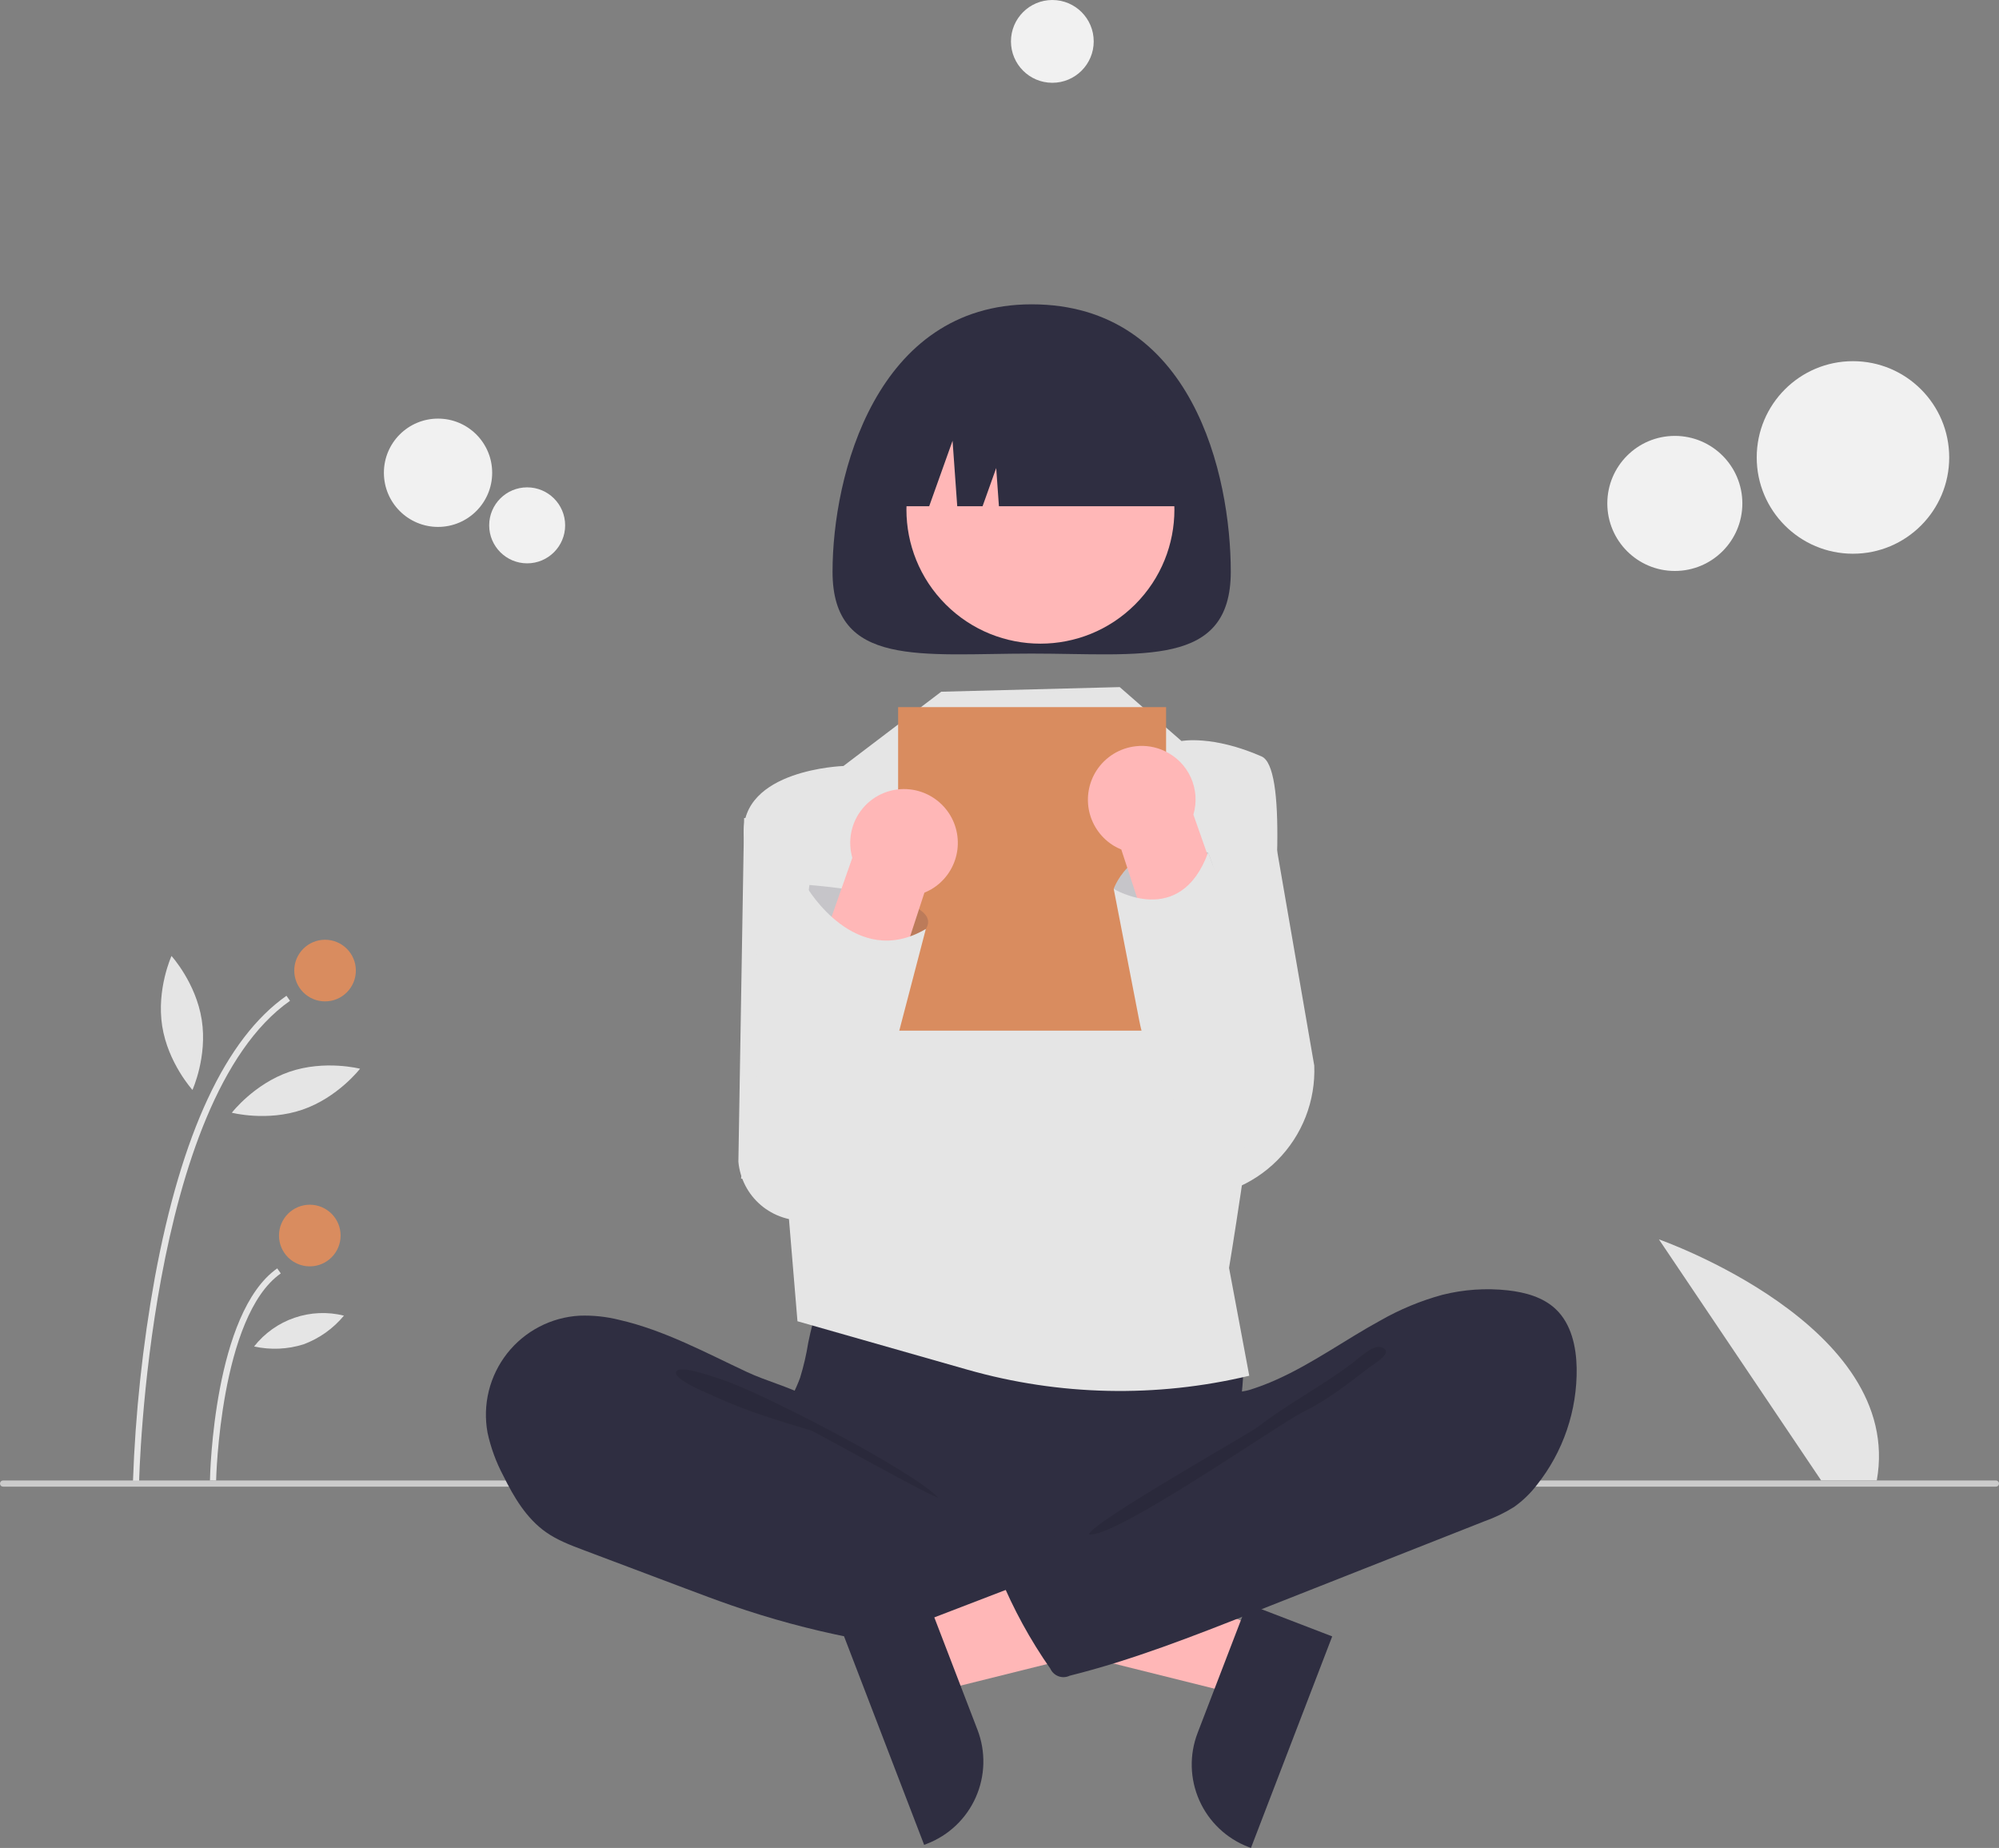 <svg width="119" height="110" viewBox="0 0 119 110" fill="none" xmlns="http://www.w3.org/2000/svg">
<rect x="0" y="0" width="119" height="110" fill="#808080" stroke="none"/>
<g clip-path="url(#clip0_4_233)">
<path d="M108.415 88.127L98.755 73.775C98.755 73.775 113.384 78.883 111.724 88.127H108.415Z" fill="#E5E5E5"/>
<path d="M8.281 88.223L7.914 88.216C8.056 84.137 8.491 80.074 9.216 76.058C10.802 67.46 13.439 61.813 17.053 59.274L17.264 59.574C8.82 65.504 8.285 87.996 8.281 88.223Z" fill="#E5E5E5"/>
<path d="M12.865 88.135L12.498 88.128C12.506 87.722 12.735 78.148 16.503 75.502L16.714 75.802C13.098 78.341 12.867 88.037 12.865 88.135Z" fill="#E5E5E5"/>
<path d="M19.35 59.608C20.363 59.608 21.184 58.786 21.184 57.773C21.184 56.761 20.363 55.939 19.35 55.939C18.337 55.939 17.517 56.761 17.517 57.773C17.517 58.786 18.337 59.608 19.35 59.608Z" fill="#D98C5F"/>
<path d="M18.442 75.381C19.455 75.381 20.276 74.559 20.276 73.546C20.276 72.534 19.455 71.712 18.442 71.712C17.43 71.712 16.608 72.534 16.608 73.546C16.608 74.559 17.43 75.381 18.442 75.381Z" fill="#D98C5F"/>
<path d="M12.01 60.707C12.355 62.909 11.457 64.878 11.457 64.878C11.457 64.878 10 63.277 9.655 61.076C9.311 58.874 10.209 56.905 10.209 56.905C10.209 56.905 11.666 58.505 12.01 60.707Z" fill="#E5E5E5"/>
<path d="M18.004 66.054C15.896 66.777 13.801 66.236 13.801 66.236C13.801 66.236 15.123 64.522 17.23 63.799C19.338 63.076 21.433 63.617 21.433 63.617C21.433 63.617 20.111 65.331 18.004 66.054Z" fill="#E5E5E5"/>
<path d="M18.071 80.022C17.118 80.322 16.102 80.366 15.126 80.15C15.746 79.361 16.58 78.767 17.529 78.442C18.478 78.116 19.501 78.072 20.475 78.314C19.837 79.085 19.008 79.674 18.071 80.022Z" fill="#E5E5E5"/>
<path d="M118.817 88.494H0.183C0.135 88.494 0.088 88.475 0.054 88.441C0.019 88.406 0 88.359 0 88.311C0 88.262 0.019 88.216 0.054 88.181C0.088 88.147 0.135 88.127 0.183 88.127H118.817C118.865 88.127 118.912 88.147 118.946 88.181C118.981 88.216 119 88.262 119 88.311C119 88.359 118.981 88.406 118.946 88.441C118.912 88.475 118.865 88.494 118.817 88.494Z" fill="#CBCBCB"/>
<path d="M75.139 96.949L73.639 100.855L57.866 96.925L60.08 91.162L75.139 96.949Z" fill="#FFB7B7"/>
<path d="M79.306 97.408L74.469 110L74.31 109.939C73.011 109.439 71.963 108.444 71.397 107.172C70.831 105.899 70.793 104.454 71.293 103.155L71.293 103.154L74.247 95.463L79.306 97.408Z" fill="#2F2E41"/>
<path d="M51.171 48.051L44.297 48.695L43.956 69.153C44.047 70.155 44.527 71.082 45.293 71.735C46.059 72.388 47.051 72.715 48.055 72.646L52.413 72.345L51.171 48.051Z" fill="#E5E5E5"/>
<path d="M75.404 47.044L70.701 46.984L70.422 71.292C71.462 71.326 72.497 71.146 73.463 70.763C74.43 70.38 75.308 69.802 76.041 69.064C76.774 68.327 77.348 67.446 77.726 66.477C78.104 65.508 78.278 64.471 78.238 63.432L75.404 47.044Z" fill="#E5E5E5"/>
<path d="M48.114 79.927C48.002 80.632 47.84 81.328 47.63 82.01C47.392 82.678 47.026 83.295 46.809 83.97C46.117 86.12 47.076 88.516 48.608 90.176C49.936 91.609 51.65 92.627 53.544 93.108C54.926 93.455 56.362 93.505 57.786 93.554C61.729 93.687 65.773 93.807 69.509 92.54C70.689 92.129 71.829 91.611 72.915 90.992C73.257 90.829 73.559 90.591 73.798 90.296C74.083 89.89 74.12 89.364 74.117 88.868C74.109 87.196 73.77 85.533 73.85 83.863C73.895 82.938 74.068 82.014 73.983 81.091C73.865 80.044 73.427 79.059 72.727 78.271C72.028 77.482 71.102 76.929 70.077 76.688C69.017 76.46 67.918 76.584 66.839 76.688C64.038 76.957 61.225 77.083 58.412 77.065C55.537 77.046 52.68 76.607 49.819 76.561C48.973 76.548 48.99 76.809 48.721 77.628C48.473 78.381 48.27 79.149 48.114 79.927Z" fill="#2F2E41"/>
<path d="M36.872 78.568C36.099 78.374 35.303 78.289 34.506 78.317C33.669 78.363 32.851 78.587 32.108 78.974C31.364 79.361 30.711 79.901 30.192 80.56C29.674 81.219 29.301 81.981 29.099 82.794C28.898 83.608 28.872 84.456 29.023 85.281C29.216 86.174 29.532 87.036 29.961 87.843C30.588 89.117 31.341 90.388 32.502 91.204C33.182 91.682 33.968 91.98 34.746 92.272L40.864 94.578C41.764 94.917 42.664 95.256 43.574 95.571C48.14 97.15 52.901 98.097 57.725 98.385C59.194 98.472 60.685 98.497 62.118 98.162C62.459 98.083 62.821 97.964 63.018 97.676C63.135 97.473 63.204 97.245 63.219 97.012L63.596 94.375C63.649 94.004 63.7 93.613 63.564 93.264C63.391 92.821 62.959 92.542 62.547 92.305C58.524 89.994 53.828 88.719 50.442 85.548C49.645 84.801 48.978 83.618 48.009 83.11C46.911 82.535 45.618 82.207 44.483 81.677C42.001 80.518 39.562 79.187 36.872 78.568Z" fill="#2F2E41"/>
<path opacity="0.1" d="M42.98 82.123C45.143 82.8 54.274 87.496 55.839 89.136C55.629 89.212 48.511 85.222 48.298 85.158C46.356 84.575 44.404 83.988 42.561 83.135C42.19 82.964 40.151 82.157 40.244 81.689C40.348 81.161 42.596 82.002 42.98 82.123Z" fill="black"/>
<path d="M56.032 41.175L50.209 45.597C50.209 45.597 44.065 45.79 44.273 49.718C44.48 53.647 46.94 72.248 46.94 72.248L47.473 78.648L57.593 81.532C63.061 83.09 68.838 83.214 74.368 81.892L73.165 75.471C73.165 75.471 78.035 46.311 75.101 45.027C72.168 43.743 70.334 44.11 70.334 44.11L66.657 40.9L56.032 41.175Z" fill="#E5E5E5"/>
<path d="M73.268 34.032C73.268 39.773 67.961 38.905 61.414 38.905C54.868 38.905 49.561 39.773 49.561 34.032C49.561 28.291 52.153 18.115 61.414 18.115C70.995 18.115 73.268 28.291 73.268 34.032Z" fill="#2F2E41"/>
<path d="M67.576 35.978C70.691 32.862 70.691 27.81 67.576 24.695C64.461 21.579 59.411 21.579 56.296 24.695C53.181 27.81 53.181 32.862 56.296 35.978C59.411 39.093 64.461 39.093 67.576 35.978Z" fill="#FFB7B7"/>
<path d="M52.159 30.134H55.314L56.706 26.236L56.984 30.134H58.492L59.304 27.86L59.466 30.134H70.67C70.67 27.894 69.78 25.746 68.197 24.162C66.613 22.578 64.466 21.688 62.226 21.688H60.603C58.363 21.688 56.216 22.578 54.632 24.162C53.049 25.746 52.159 27.894 52.159 30.134Z" fill="#2F2E41"/>
<path d="M69.417 42.092H53.465V61.35H69.417V42.092Z" fill="#D98C5F"/>
<path d="M54.344 96.766L55.844 100.671L71.618 96.742L69.404 90.978L54.344 96.766Z" fill="#FFB7B7"/>
<path d="M55.236 95.28L58.191 102.971L58.191 102.971C58.69 104.271 58.652 105.716 58.087 106.988C57.521 108.261 56.473 109.256 55.173 109.755L55.014 109.817L50.177 97.224L55.236 95.28Z" fill="#2F2E41"/>
<path d="M85.873 77.073C87.141 76.756 88.454 76.666 89.753 76.808C90.79 76.923 91.858 77.211 92.615 77.929C93.537 78.803 93.833 80.155 93.858 81.425C93.898 83.954 93.06 86.42 91.485 88.399C91.1 88.9 90.643 89.34 90.128 89.706C89.573 90.053 88.981 90.338 88.363 90.556L74.661 95.962C71.056 97.385 67.439 98.811 63.679 99.748C63.475 99.847 63.239 99.861 63.025 99.786C62.811 99.711 62.635 99.554 62.536 99.35C62.533 99.343 62.53 99.337 62.527 99.331C61.327 97.615 60.32 95.773 59.524 93.836C59.487 93.79 59.461 93.735 59.448 93.677C59.436 93.619 59.438 93.559 59.454 93.501C59.47 93.444 59.5 93.392 59.541 93.348C59.581 93.305 59.632 93.272 59.688 93.252L69.379 87.682C70.074 87.283 70.776 86.879 71.352 86.323C71.771 85.917 72.114 85.439 72.365 84.912C72.566 84.493 72.584 83.502 72.841 83.192C73.092 82.888 73.952 82.864 74.349 82.745C74.908 82.573 75.457 82.366 75.99 82.124C78.158 81.154 80.088 79.744 82.167 78.608C83.332 77.942 84.578 77.426 85.873 77.073Z" fill="#2F2E41"/>
<path opacity="0.1" d="M80.379 81.233C78.714 82.484 76.558 83.634 74.908 84.918C74.345 85.356 64.956 90.636 64.823 91.337C66.363 91.597 76.17 84.734 77.573 84.049C78.976 83.364 80.22 82.398 81.453 81.44C81.767 81.196 83.098 80.461 82.196 80.188C81.688 80.035 80.754 80.983 80.379 81.233Z" fill="black"/>
<path d="M110.306 32.961C113.471 32.961 116.036 30.395 116.036 27.23C116.036 24.065 113.471 21.499 110.306 21.499C107.142 21.499 104.577 24.065 104.577 27.23C104.577 30.395 107.142 32.961 110.306 32.961Z" fill="#F1F1F1"/>
<path d="M99.702 33.987C101.922 33.987 103.722 32.188 103.722 29.967C103.722 27.747 101.922 25.947 99.702 25.947C97.483 25.947 95.683 27.747 95.683 29.967C95.683 32.188 97.483 33.987 99.702 33.987Z" fill="#F1F1F1"/>
<path d="M26.076 31.365C27.856 31.365 29.299 29.922 29.299 28.141C29.299 26.361 27.856 24.918 26.076 24.918C24.296 24.918 22.853 26.361 22.853 28.141C22.853 29.922 24.296 31.365 26.076 31.365Z" fill="#F1F1F1"/>
<path d="M31.382 33.533C32.63 33.533 33.643 32.52 33.643 31.271C33.643 30.022 32.63 29.01 31.382 29.01C30.133 29.01 29.121 30.022 29.121 31.271C29.121 32.52 30.133 33.533 31.382 33.533Z" fill="#F1F1F1"/>
<path d="M62.645 4.928C64.006 4.928 65.109 3.825 65.109 2.464C65.109 1.103 64.006 0 62.645 0C61.285 0 60.182 1.103 60.182 2.464C60.182 3.825 61.285 4.928 62.645 4.928Z" fill="#F1F1F1"/>
<path opacity="0.17" d="M47.964 54.38L48.184 52.68C48.184 52.68 56.399 53.28 55.115 55.298C53.832 57.315 50.715 57.498 50.715 57.498L47.964 54.38Z" fill="#2F2E41"/>
<path d="M54.165 46.988C54.635 47.04 55.089 47.195 55.492 47.443C55.895 47.691 56.239 48.025 56.498 48.421C56.734 48.782 56.895 49.188 56.97 49.613C57.045 50.039 57.034 50.475 56.937 50.895C56.839 51.316 56.658 51.713 56.404 52.062C56.149 52.411 55.827 52.705 55.456 52.926C55.32 53.006 55.178 53.076 55.031 53.135L49.982 68.582C49.836 68.887 49.631 69.16 49.379 69.385C49.127 69.611 48.833 69.784 48.513 69.895C48.194 70.006 47.856 70.053 47.519 70.033C47.181 70.013 46.851 69.927 46.547 69.779C46.243 69.631 45.971 69.424 45.748 69.171C45.524 68.918 45.352 68.623 45.243 68.303C45.133 67.983 45.088 67.644 45.11 67.307C45.132 66.969 45.22 66.64 45.37 66.336L50.739 51.06C50.593 50.555 50.574 50.021 50.683 49.506C50.792 48.991 51.026 48.511 51.365 48.109C51.703 47.706 52.136 47.393 52.624 47.198C53.113 47.002 53.642 46.93 54.165 46.988Z" fill="#FFB7B7"/>
<path d="M48.04 52.825C48.04 52.825 50.933 57.769 55.115 55.297L51.062 70.814H47.647L44.114 70.153L45.103 63.743L48.04 52.825Z" fill="#E5E5E5"/>
<path d="M68.697 56.205L66.3 52.913C66.3 52.913 67.452 49.499 71.918 50.748C71.918 50.748 74.761 57.111 68.697 56.205Z" fill="#E5E5E5"/>
<path opacity="0.17" d="M68.697 56.205L66.3 52.913C66.3 52.913 67.452 49.499 71.918 50.748C71.918 50.748 74.761 57.111 68.697 56.205Z" fill="#2F2E41"/>
<path d="M69.331 44.706C70.023 45.027 70.576 45.586 70.89 46.281C71.204 46.976 71.258 47.761 71.043 48.492L76.412 63.769C76.562 64.072 76.65 64.402 76.672 64.739C76.694 65.077 76.649 65.415 76.539 65.735C76.43 66.055 76.258 66.35 76.035 66.603C75.811 66.857 75.539 67.064 75.235 67.212C74.931 67.359 74.601 67.446 74.263 67.466C73.926 67.486 73.588 67.439 73.269 67.328C72.95 67.216 72.655 67.043 72.403 66.818C72.151 66.593 71.946 66.32 71.8 66.015L66.751 50.567C66.604 50.508 66.462 50.438 66.326 50.358C65.955 50.137 65.633 49.843 65.379 49.494C65.124 49.145 64.943 48.749 64.845 48.328C64.748 47.907 64.737 47.471 64.812 47.046C64.888 46.62 65.048 46.215 65.284 45.853C65.543 45.457 65.887 45.123 66.29 44.875C66.694 44.627 67.147 44.472 67.617 44.42C68.204 44.354 68.798 44.453 69.331 44.706Z" fill="#FFB7B7"/>
<path d="M66.3 52.913C66.3 52.913 70.254 55.313 71.918 50.748L77.49 65.423L75.835 68.319L75.595 68.339C74.608 68.422 73.615 68.263 72.702 67.877C71.789 67.491 70.983 66.889 70.354 66.123C69.071 64.56 68.198 62.702 67.813 60.717L66.3 52.913Z" fill="#E5E5E5"/>
</g>
<defs>
<clipPath id="clip0_4_233">
<rect width="119" height="110" fill="white"/>
</clipPath>
</defs>
</svg>
